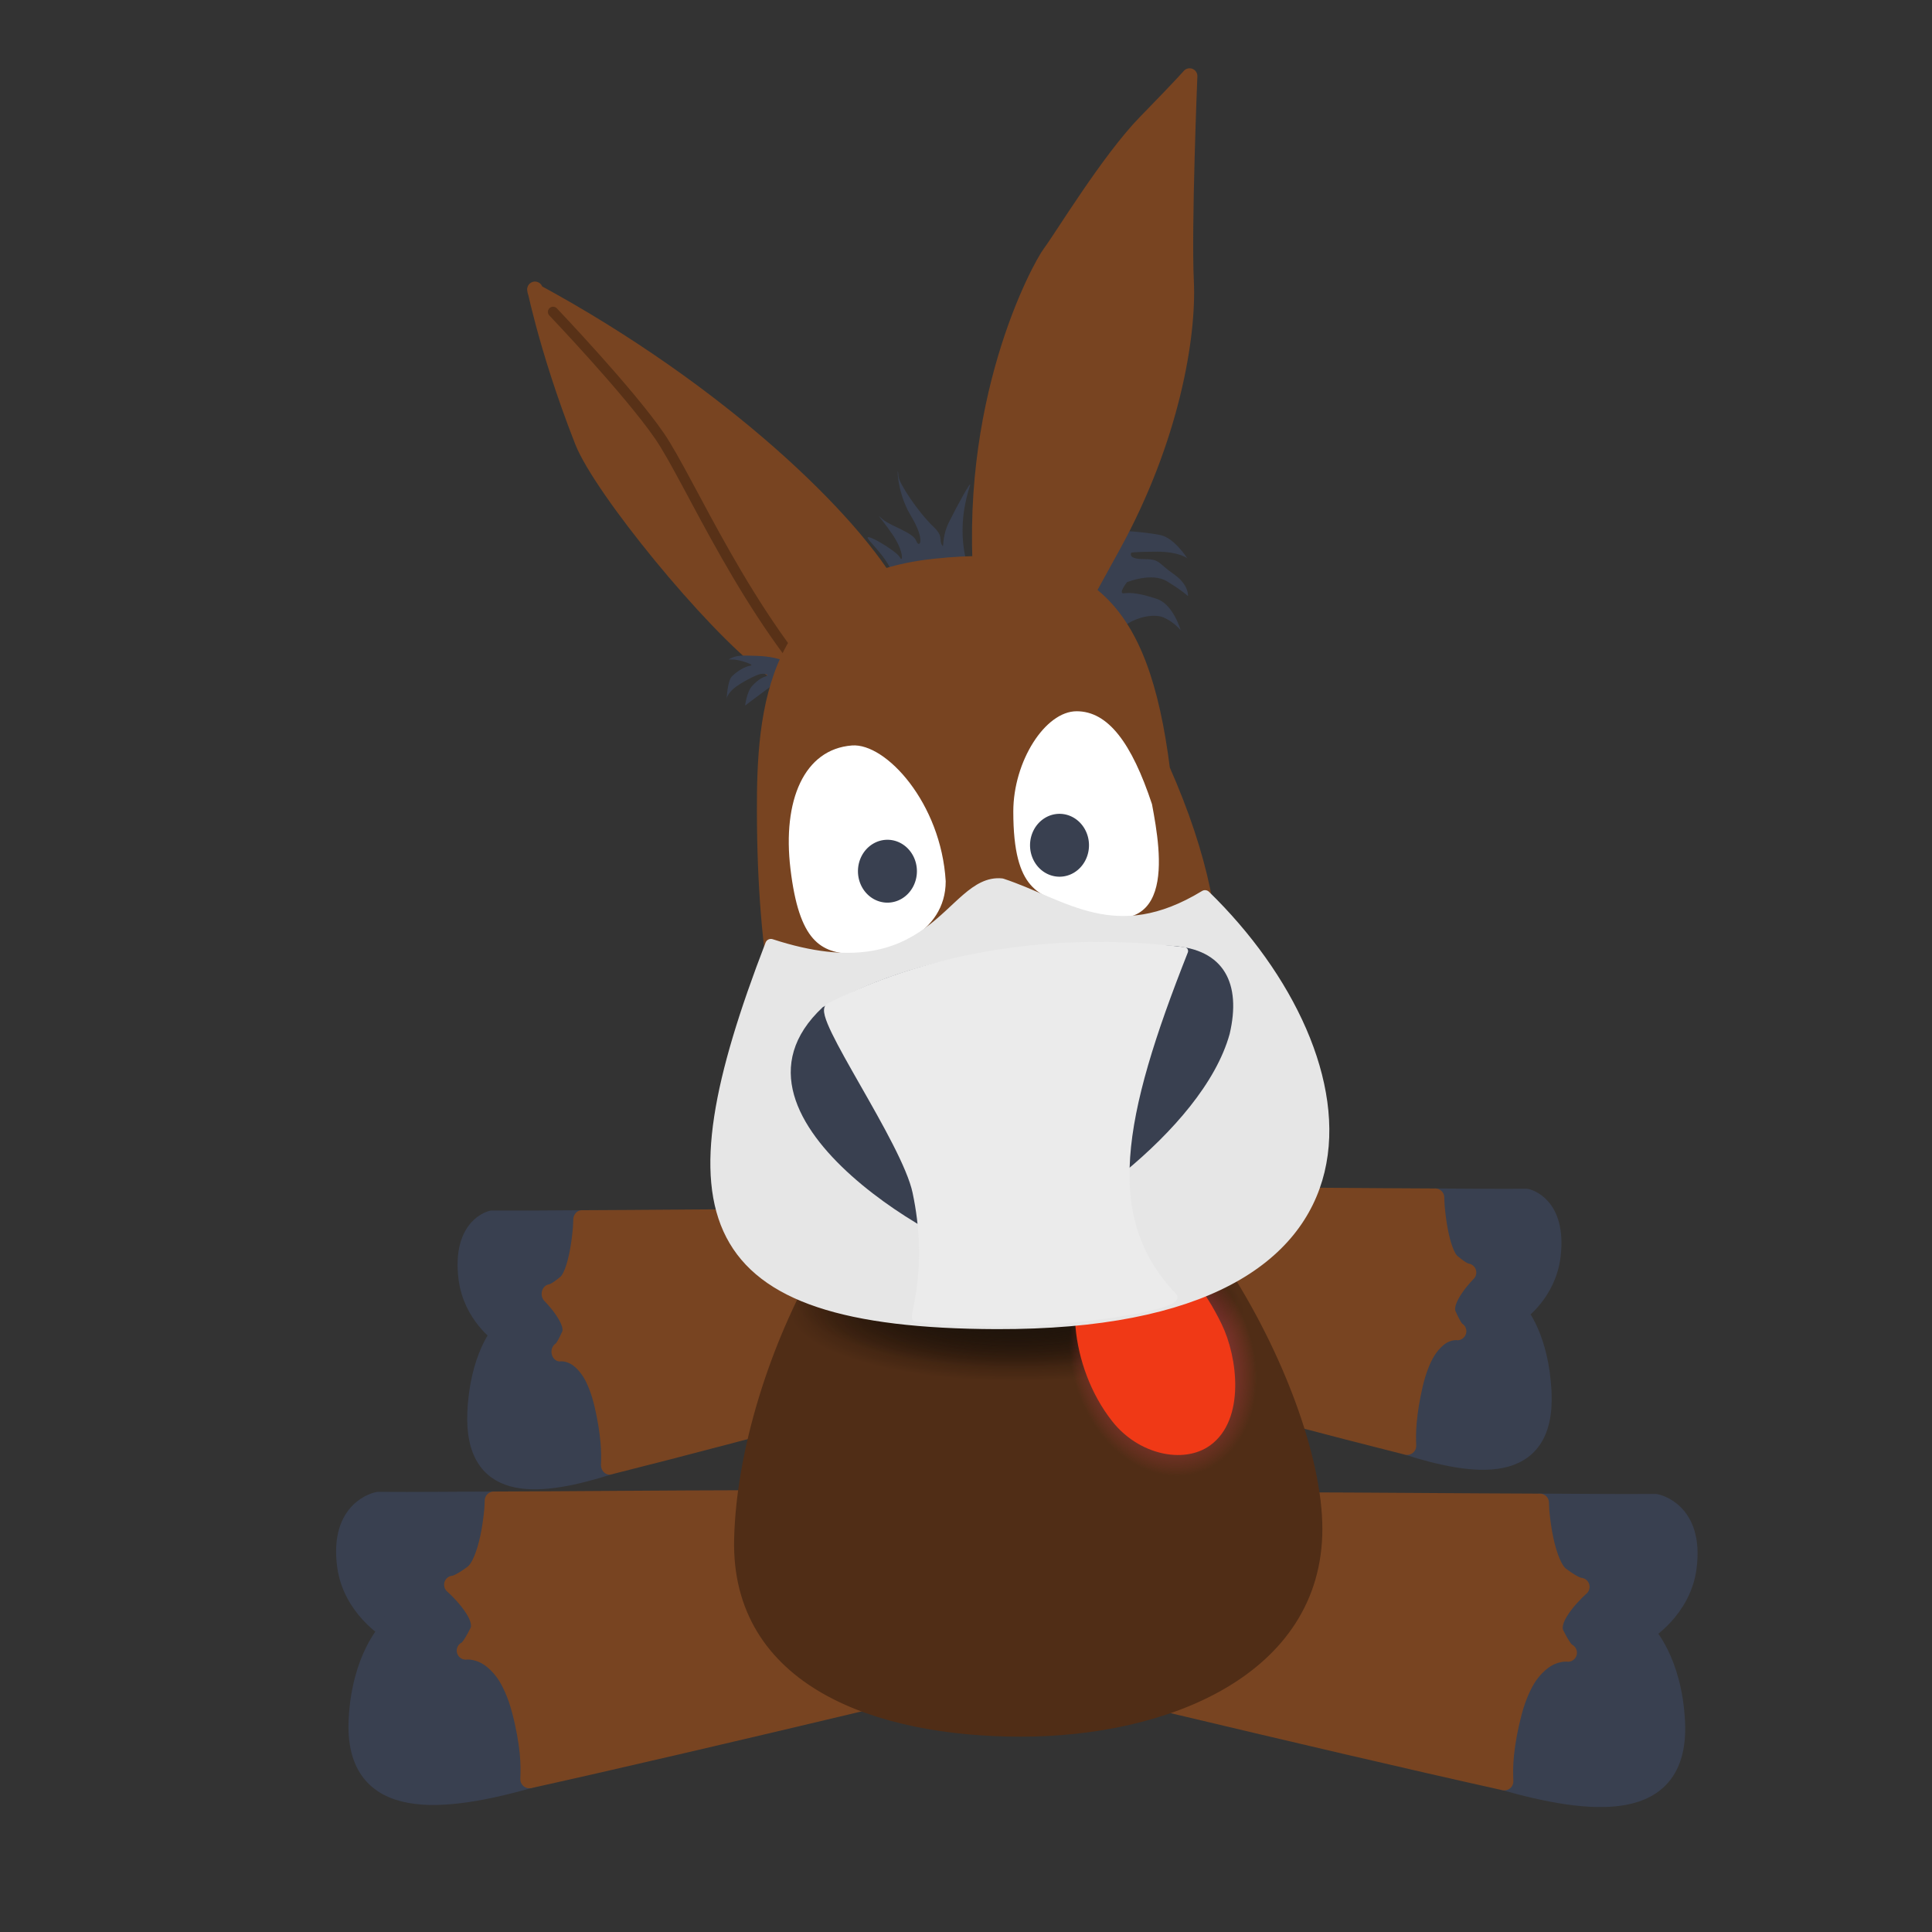 <?xml version="1.0" encoding="UTF-8" standalone="no"?>
<!-- Created with Inkscape (http://www.inkscape.org/) -->

<svg
   xmlns:dc="http://purl.org/dc/elements/1.1/"
   xmlns:cc="http://creativecommons.org/ns#"
   xmlns:rdf="http://www.w3.org/1999/02/22-rdf-syntax-ns#"
   xmlns:svg="http://www.w3.org/2000/svg"
   xmlns="http://www.w3.org/2000/svg"
   xmlns:xlink="http://www.w3.org/1999/xlink"
   xmlns:sodipodi="http://sodipodi.sourceforge.net/DTD/sodipodi-0.dtd"
   xmlns:inkscape="http://www.inkscape.org/namespaces/inkscape"
   id="svg2"
   version="1.1"
   inkscape:version="0.48.5 r10040"
   width="500"
   height="500"
   viewBox="0 0 500 500"
   sodipodi:docname="amsn.svg">
  <rect x="0" y="0" width="500" height="500" fill="#333333" stroke="none"/>
  <defs
     id="defs6">
    <linearGradient
       x1="112.627"
       y1="389.682"
       x2="110.013"
       y2="376.87"
       id="linearGradient46280"
       xlink:href="#linearGradient44227"
       gradientUnits="userSpaceOnUse" />
    <linearGradient
       id="linearGradient44227">
      <stop
         id="stop44229"
         style="stop-color:#686868;stop-opacity:1"
         offset="0" />
      <stop
         id="stop44231"
         style="stop-color:#bfbfbf;stop-opacity:1"
         offset="1" />
    </linearGradient>
    <radialGradient
       cx="98.262"
       cy="399.934"
       r="19.562"
       fx="98.262"
       fy="399.934"
       id="radialGradient46282"
       xlink:href="#linearGradient45121"
       gradientUnits="userSpaceOnUse"
       gradientTransform="matrix(0.734,-0.976,1.237,0.93,-468.465,132.748)" />
    <linearGradient
       id="linearGradient45121">
      <stop
         id="stop45123"
         style="stop-color:#6c6c6c;stop-opacity:1"
         offset="0" />
      <stop
         id="stop45125"
         style="stop-color:#323232;stop-opacity:1"
         offset="1" />
    </linearGradient>
    <linearGradient
       x1="91.103"
       y1="382.026"
       x2="194.434"
       y2="375.754"
       id="linearGradient46284"
       xlink:href="#linearGradient44192"
       gradientUnits="userSpaceOnUse" />
    <linearGradient
       id="linearGradient44192">
      <stop
         id="stop44194"
         style="stop-color:#fcc985;stop-opacity:1"
         offset="0" />
      <stop
         id="stop44198"
         style="stop-color:#83511c;stop-opacity:1"
         offset="1" />
    </linearGradient>
    <linearGradient
       x1="111.312"
       y1="382.026"
       x2="227.188"
       y2="382.026"
       id="linearGradient46286"
       xlink:href="#linearGradient45167"
       gradientUnits="userSpaceOnUse" />
    <linearGradient
       id="linearGradient45167">
      <stop
         id="stop45169"
         style="stop-color:#3f3f3f;stop-opacity:1"
         offset="0" />
      <stop
         id="stop45171"
         style="stop-color:#6b4014;stop-opacity:1"
         offset="1" />
    </linearGradient>
    <linearGradient
       x1="165.48"
       y1="359.513"
       x2="165.829"
       y2="385.02"
       id="linearGradient46288"
       xlink:href="#linearGradient44217"
       gradientUnits="userSpaceOnUse" />
    <linearGradient
       id="linearGradient44217">
      <stop
         id="stop44219"
         style="stop-color:#ffffff;stop-opacity:1"
         offset="0" />
      <stop
         id="stop44225"
         style="stop-color:#ffffff;stop-opacity:0.778"
         offset="0.114" />
      <stop
         id="stop44221"
         style="stop-color:#ffffff;stop-opacity:0"
         offset="1" />
    </linearGradient>
    <linearGradient
       x1="112.627"
       y1="389.682"
       x2="110.013"
       y2="376.87"
       id="linearGradient46290"
       xlink:href="#linearGradient44227"
       gradientUnits="userSpaceOnUse" />
    <linearGradient
       id="linearGradient3197">
      <stop
         id="stop3199"
         style="stop-color:#686868;stop-opacity:1"
         offset="0" />
      <stop
         id="stop3201"
         style="stop-color:#bfbfbf;stop-opacity:1"
         offset="1" />
    </linearGradient>
    <radialGradient
       cx="98.262"
       cy="399.934"
       r="19.562"
       fx="98.262"
       fy="399.934"
       id="radialGradient46292"
       xlink:href="#linearGradient45121"
       gradientUnits="userSpaceOnUse"
       gradientTransform="matrix(0.734,-0.976,1.237,0.93,-468.465,132.748)" />
    <linearGradient
       id="linearGradient3204">
      <stop
         id="stop3206"
         style="stop-color:#6c6c6c;stop-opacity:1"
         offset="0" />
      <stop
         id="stop3208"
         style="stop-color:#323232;stop-opacity:1"
         offset="1" />
    </linearGradient>
    <linearGradient
       x1="91.103"
       y1="382.026"
       x2="194.434"
       y2="375.754"
       id="linearGradient46294"
       xlink:href="#linearGradient44192"
       gradientUnits="userSpaceOnUse" />
    <linearGradient
       id="linearGradient3211">
      <stop
         id="stop3213"
         style="stop-color:#fcc985;stop-opacity:1"
         offset="0" />
      <stop
         id="stop3215"
         style="stop-color:#83511c;stop-opacity:1"
         offset="1" />
    </linearGradient>
    <linearGradient
       x1="111.312"
       y1="382.026"
       x2="227.188"
       y2="382.026"
       id="linearGradient46296"
       xlink:href="#linearGradient45167"
       gradientUnits="userSpaceOnUse" />
    <linearGradient
       id="linearGradient3218">
      <stop
         id="stop3220"
         style="stop-color:#3f3f3f;stop-opacity:1"
         offset="0" />
      <stop
         id="stop3222"
         style="stop-color:#6b4014;stop-opacity:1"
         offset="1" />
    </linearGradient>
    <linearGradient
       x1="165.48"
       y1="359.513"
       x2="165.829"
       y2="385.02"
       id="linearGradient46298"
       xlink:href="#linearGradient44217"
       gradientUnits="userSpaceOnUse" />
    <linearGradient
       id="linearGradient3225">
      <stop
         id="stop3227"
         style="stop-color:#ffffff;stop-opacity:1"
         offset="0" />
      <stop
         id="stop3229"
         style="stop-color:#ffffff;stop-opacity:0.778"
         offset="0.114" />
      <stop
         id="stop3231"
         style="stop-color:#ffffff;stop-opacity:0"
         offset="1" />
    </linearGradient>
    <linearGradient
       x1="112.627"
       y1="389.682"
       x2="110.013"
       y2="376.87"
       id="linearGradient46300"
       xlink:href="#linearGradient44227"
       gradientUnits="userSpaceOnUse" />
    <linearGradient
       id="linearGradient3234">
      <stop
         id="stop3236"
         style="stop-color:#686868;stop-opacity:1"
         offset="0" />
      <stop
         id="stop3238"
         style="stop-color:#bfbfbf;stop-opacity:1"
         offset="1" />
    </linearGradient>
    <radialGradient
       cx="98.262"
       cy="399.934"
       r="19.562"
       fx="98.262"
       fy="399.934"
       id="radialGradient46302"
       xlink:href="#linearGradient45121"
       gradientUnits="userSpaceOnUse"
       gradientTransform="matrix(0.734,-0.976,1.237,0.93,-468.465,132.748)" />
    <linearGradient
       id="linearGradient3241">
      <stop
         id="stop3243"
         style="stop-color:#6c6c6c;stop-opacity:1"
         offset="0" />
      <stop
         id="stop3245"
         style="stop-color:#323232;stop-opacity:1"
         offset="1" />
    </linearGradient>
    <linearGradient
       x1="91.103"
       y1="382.026"
       x2="194.434"
       y2="375.754"
       id="linearGradient46304"
       xlink:href="#linearGradient44192"
       gradientUnits="userSpaceOnUse" />
    <linearGradient
       id="linearGradient3248">
      <stop
         id="stop3250"
         style="stop-color:#fcc985;stop-opacity:1"
         offset="0" />
      <stop
         id="stop3252"
         style="stop-color:#83511c;stop-opacity:1"
         offset="1" />
    </linearGradient>
    <linearGradient
       x1="111.312"
       y1="382.026"
       x2="227.188"
       y2="382.026"
       id="linearGradient46306"
       xlink:href="#linearGradient45167"
       gradientUnits="userSpaceOnUse" />
    <linearGradient
       id="linearGradient3255">
      <stop
         id="stop3257"
         style="stop-color:#3f3f3f;stop-opacity:1"
         offset="0" />
      <stop
         id="stop3259"
         style="stop-color:#6b4014;stop-opacity:1"
         offset="1" />
    </linearGradient>
    <linearGradient
       x1="165.48"
       y1="359.513"
       x2="165.829"
       y2="385.02"
       id="linearGradient46308"
       xlink:href="#linearGradient44217"
       gradientUnits="userSpaceOnUse" />
    <linearGradient
       id="linearGradient3262">
      <stop
         id="stop3264"
         style="stop-color:#ffffff;stop-opacity:1"
         offset="0" />
      <stop
         id="stop3266"
         style="stop-color:#ffffff;stop-opacity:0.778"
         offset="0.114" />
      <stop
         id="stop3268"
         style="stop-color:#ffffff;stop-opacity:0"
         offset="1" />
    </linearGradient>
    <linearGradient
       x1="112.627"
       y1="389.682"
       x2="110.013"
       y2="376.87"
       id="linearGradient46310"
       xlink:href="#linearGradient44227"
       gradientUnits="userSpaceOnUse" />
    <linearGradient
       id="linearGradient3271">
      <stop
         id="stop3273"
         style="stop-color:#686868;stop-opacity:1"
         offset="0" />
      <stop
         id="stop3275"
         style="stop-color:#bfbfbf;stop-opacity:1"
         offset="1" />
    </linearGradient>
    <radialGradient
       cx="98.262"
       cy="399.934"
       r="19.562"
       fx="98.262"
       fy="399.934"
       id="radialGradient46312"
       xlink:href="#linearGradient45121"
       gradientUnits="userSpaceOnUse"
       gradientTransform="matrix(0.734,-0.976,1.237,0.93,-468.465,132.748)" />
    <linearGradient
       id="linearGradient3278">
      <stop
         id="stop3280"
         style="stop-color:#6c6c6c;stop-opacity:1"
         offset="0" />
      <stop
         id="stop3282"
         style="stop-color:#323232;stop-opacity:1"
         offset="1" />
    </linearGradient>
    <linearGradient
       x1="91.103"
       y1="382.026"
       x2="194.434"
       y2="375.754"
       id="linearGradient46314"
       xlink:href="#linearGradient44192"
       gradientUnits="userSpaceOnUse" />
    <linearGradient
       id="linearGradient3285">
      <stop
         id="stop3287"
         style="stop-color:#fcc985;stop-opacity:1"
         offset="0" />
      <stop
         id="stop3289"
         style="stop-color:#83511c;stop-opacity:1"
         offset="1" />
    </linearGradient>
    <linearGradient
       x1="111.312"
       y1="382.026"
       x2="227.188"
       y2="382.026"
       id="linearGradient46316"
       xlink:href="#linearGradient45167"
       gradientUnits="userSpaceOnUse" />
    <linearGradient
       id="linearGradient3292">
      <stop
         id="stop3294"
         style="stop-color:#3f3f3f;stop-opacity:1"
         offset="0" />
      <stop
         id="stop3296"
         style="stop-color:#6b4014;stop-opacity:1"
         offset="1" />
    </linearGradient>
    <linearGradient
       x1="165.48"
       y1="359.513"
       x2="165.829"
       y2="385.02"
       id="linearGradient46318"
       xlink:href="#linearGradient44217"
       gradientUnits="userSpaceOnUse" />
    <linearGradient
       id="linearGradient3299">
      <stop
         id="stop3301"
         style="stop-color:#ffffff;stop-opacity:1"
         offset="0" />
      <stop
         id="stop3303"
         style="stop-color:#ffffff;stop-opacity:0.778"
         offset="0.114" />
      <stop
         id="stop3305"
         style="stop-color:#ffffff;stop-opacity:0"
         offset="1" />
    </linearGradient>
    <radialGradient
       cx="725.798"
       cy="379.202"
       r="56.809"
       fx="725.798"
       fy="379.202"
       id="radialGradient46320"
       xlink:href="#linearGradient32455"
       gradientUnits="userSpaceOnUse"
       gradientTransform="matrix(1.169,-9.92584e-7,1.34929e-6,1.586,-672.669,-384.828)" />
    <linearGradient
       id="linearGradient32455">
      <stop
         id="stop32457"
         style="stop-color:#eed3af;stop-opacity:1"
         offset="0" />
      <stop
         id="stop32463"
         style="stop-color:#d2ad7b;stop-opacity:1"
         offset="0.5" />
      <stop
         id="stop32459"
         style="stop-color:#83511c;stop-opacity:1"
         offset="1" />
    </linearGradient>
    <linearGradient
       x1="780.5"
       y1="354.136"
       x2="777.243"
       y2="408.536"
       id="linearGradient46322"
       xlink:href="#linearGradient35148"
       gradientUnits="userSpaceOnUse"
       gradientTransform="matrix(1.025,0,0,0.793,-653.949,-73.123)" />
    <linearGradient
       id="linearGradient35148">
      <stop
         id="stop35150"
         style="stop-color:#ffffff;stop-opacity:0.76"
         offset="0" />
      <stop
         id="stop36938"
         style="stop-color:#ffffff;stop-opacity:0.453"
         offset="0.5" />
      <stop
         id="stop35152"
         style="stop-color:#ffffff;stop-opacity:0"
         offset="1" />
    </linearGradient>
    <radialGradient
       cx="316.856"
       cy="129.882"
       r="39.915"
       fx="316.856"
       fy="129.882"
       id="radialGradient46324"
       xlink:href="#linearGradient38783"
       gradientUnits="userSpaceOnUse"
       gradientTransform="matrix(1,0,0,0.333,0,86.588)" />
    <linearGradient
       id="linearGradient38783">
      <stop
         id="stop38785"
         style="stop-color:#25190e;stop-opacity:1"
         offset="0" />
      <stop
         id="stop38787"
         style="stop-color:#000000;stop-opacity:0"
         offset="1" />
    </linearGradient>
    <radialGradient
       cx="316.856"
       cy="129.882"
       r="39.915"
       fx="316.856"
       fy="129.882"
       id="radialGradient46326"
       xlink:href="#linearGradient38783"
       gradientUnits="userSpaceOnUse"
       gradientTransform="matrix(1,0,0,0.333,0,86.588)" />
    <linearGradient
       id="linearGradient3322">
      <stop
         id="stop3324"
         style="stop-color:#25190e;stop-opacity:1"
         offset="0" />
      <stop
         id="stop3326"
         style="stop-color:#000000;stop-opacity:0"
         offset="1" />
    </linearGradient>
    <radialGradient
       cx="316.856"
       cy="129.882"
       r="39.915"
       fx="316.856"
       fy="129.882"
       id="radialGradient46328"
       xlink:href="#linearGradient41515"
       gradientUnits="userSpaceOnUse"
       gradientTransform="matrix(1,0,0,0.333,0,86.588)" />
    <linearGradient
       id="linearGradient41515">
      <stop
         id="stop41517"
         style="stop-color:#a03c84;stop-opacity:1"
         offset="0" />
      <stop
         id="stop41521"
         style="stop-color:#893545;stop-opacity:1"
         offset="0.5" />
      <stop
         id="stop41519"
         style="stop-color:#af3838;stop-opacity:0"
         offset="1" />
    </linearGradient>
    <linearGradient
       x1="354.43"
       y1="18.625"
       x2="332.185"
       y2="-20.661"
       id="linearGradient46330"
       xlink:href="#linearGradient27894"
       gradientUnits="userSpaceOnUse"
       gradientTransform="matrix(0.953,0,0,1,-217.015,35.278)" />
    <linearGradient
       id="linearGradient27894">
      <stop
         id="stop27896"
         style="stop-color:#814d1a;stop-opacity:1"
         offset="0" />
      <stop
         id="stop27898"
         style="stop-color:#f0d2b4;stop-opacity:1"
         offset="1" />
    </linearGradient>
    <linearGradient
       x1="436.856"
       y1="-95.225"
       x2="386.47"
       y2="0.411"
       id="linearGradient46332"
       xlink:href="#linearGradient27917"
       gradientUnits="userSpaceOnUse"
       gradientTransform="matrix(0.953,0,0,1,-217.015,35.278)" />
    <linearGradient
       id="linearGradient27917">
      <stop
         id="stop27919"
         style="stop-color:#c19f73;stop-opacity:1"
         offset="0" />
      <stop
         id="stop27921"
         style="stop-color:#523e24;stop-opacity:1"
         offset="1" />
    </linearGradient>
    <linearGradient
       x1="354.43"
       y1="18.625"
       x2="332.185"
       y2="-20.661"
       id="linearGradient46334"
       xlink:href="#linearGradient27894"
       gradientUnits="userSpaceOnUse"
       gradientTransform="translate(-235.828,35.278)" />
    <linearGradient
       id="linearGradient3342">
      <stop
         id="stop3344"
         style="stop-color:#814d1a;stop-opacity:1"
         offset="0" />
      <stop
         id="stop3346"
         style="stop-color:#f0d2b4;stop-opacity:1"
         offset="1" />
    </linearGradient>
    <linearGradient
       x1="308.819"
       y1="0.411"
       x2="386.47"
       y2="0.411"
       id="linearGradient46336"
       xlink:href="#linearGradient27917"
       gradientUnits="userSpaceOnUse"
       gradientTransform="translate(-235.828,35.278)" />
    <linearGradient
       id="linearGradient3349">
      <stop
         id="stop3351"
         style="stop-color:#c19f73;stop-opacity:1"
         offset="0" />
      <stop
         id="stop3353"
         style="stop-color:#523e24;stop-opacity:1"
         offset="1" />
    </linearGradient>
    <radialGradient
       cx="393.536"
       cy="69.782"
       r="46.283"
       fx="393.536"
       fy="69.782"
       id="radialGradient46338"
       xlink:href="#linearGradient11790"
       gradientUnits="userSpaceOnUse"
       gradientTransform="matrix(2.149,-0.105,0.061,1.246,-691.862,59.453)" />
    <linearGradient
       id="linearGradient11790">
      <stop
         id="stop11792"
         style="stop-color:#e5b068;stop-opacity:1"
         offset="0" />
      <stop
         id="stop11798"
         style="stop-color:#c2a486;stop-opacity:1"
         offset="0.4" />
      <stop
         id="stop11800"
         style="stop-color:#dbcdbe;stop-opacity:1"
         offset="0.875" />
      <stop
         id="stop11794"
         style="stop-color:#fdfcfb;stop-opacity:1"
         offset="1" />
    </linearGradient>
    <linearGradient
       x1="394.342"
       y1="83.043"
       x2="389.409"
       y2="27.329"
       id="linearGradient46340"
       xlink:href="#linearGradient13608"
       gradientUnits="userSpaceOnUse"
       gradientTransform="translate(-235.828,35.278)" />
    <linearGradient
       id="linearGradient13608">
      <stop
         id="stop13610"
         style="stop-color:#80807f;stop-opacity:1"
         offset="0" />
      <stop
         id="stop13612"
         style="stop-color:#6d3f11;stop-opacity:1"
         offset="1" />
    </linearGradient>
    <radialGradient
       cx="375.124"
       cy="69.022"
       r="15.607"
       fx="375.124"
       fy="69.022"
       id="radialGradient46342"
       xlink:href="#linearGradient11810"
       gradientUnits="userSpaceOnUse"
       gradientTransform="matrix(1.035,-0.2,0.322,1.664,-271.156,65.398)" />
    <linearGradient
       id="linearGradient11810">
      <stop
         id="stop11812"
         style="stop-color:#ffffff;stop-opacity:1"
         offset="0" />
      <stop
         id="stop11818"
         style="stop-color:#ffffff;stop-opacity:1"
         offset="0.643" />
      <stop
         id="stop11814"
         style="stop-color:#505050;stop-opacity:1"
         offset="1" />
    </linearGradient>
    <radialGradient
       cx="193.515"
       cy="234.04"
       r="5.536"
       fx="193.515"
       fy="234.04"
       id="radialGradient46344"
       xlink:href="#linearGradient11820"
       gradientUnits="userSpaceOnUse" />
    <linearGradient
       id="linearGradient11820">
      <stop
         id="stop11822"
         style="stop-color:#999999;stop-opacity:1"
         offset="0" />
      <stop
         id="stop11828"
         style="stop-color:#3d3d3d;stop-opacity:1"
         offset="0.6" />
      <stop
         id="stop11824"
         style="stop-color:#000000;stop-opacity:1"
         offset="1" />
    </linearGradient>
    <radialGradient
       cx="415.984"
       cy="68.339"
       r="15.607"
       fx="415.984"
       fy="68.339"
       id="radialGradient46346"
       xlink:href="#linearGradient11810"
       gradientUnits="userSpaceOnUse"
       gradientTransform="matrix(0.988,-0.214,0.341,1.577,-254.946,80.635)" />
    <linearGradient
       id="linearGradient3376">
      <stop
         id="stop3378"
         style="stop-color:#ffffff;stop-opacity:1"
         offset="0" />
      <stop
         id="stop3380"
         style="stop-color:#ffffff;stop-opacity:1"
         offset="0.643" />
      <stop
         id="stop3382"
         style="stop-color:#505050;stop-opacity:1"
         offset="1" />
    </linearGradient>
    <radialGradient
       cx="193.515"
       cy="234.04"
       r="5.536"
       fx="193.515"
       fy="234.04"
       id="radialGradient46348"
       xlink:href="#linearGradient11820"
       gradientUnits="userSpaceOnUse" />
    <linearGradient
       id="linearGradient3385">
      <stop
         id="stop3387"
         style="stop-color:#999999;stop-opacity:1"
         offset="0" />
      <stop
         id="stop3389"
         style="stop-color:#3d3d3d;stop-opacity:1"
         offset="0.6" />
      <stop
         id="stop3391"
         style="stop-color:#000000;stop-opacity:1"
         offset="1" />
    </linearGradient>
    <linearGradient
       x1="409.561"
       y1="145.017"
       x2="399.819"
       y2="80.374"
       id="linearGradient46350"
       xlink:href="#linearGradient14503"
       gradientUnits="userSpaceOnUse"
       gradientTransform="translate(-235.828,35.278)" />
    <linearGradient
       id="linearGradient14503">
      <stop
         id="stop14505"
         style="stop-color:#dedede;stop-opacity:1"
         offset="0" />
      <stop
         id="stop14507"
         style="stop-color:#f5f5f5;stop-opacity:1"
         offset="1" />
    </linearGradient>
    <linearGradient
       x1="396.731"
       y1="81.509"
       x2="403.975"
       y2="140.962"
       id="linearGradient46352"
       xlink:href="#linearGradient16314"
       gradientUnits="userSpaceOnUse"
       gradientTransform="translate(-235.828,35.278)" />
    <linearGradient
       id="linearGradient16314">
      <stop
         id="stop16316"
         style="stop-color:#d1d1d1;stop-opacity:1"
         offset="0" />
      <stop
         id="stop16322"
         style="stop-color:#80807f;stop-opacity:1"
         offset="0.193" />
      <stop
         id="stop16318"
         style="stop-color:#704325;stop-opacity:1"
         offset="1" />
    </linearGradient>
    <linearGradient
       x1="392.074"
       y1="290.22"
       x2="385.899"
       y2="259.81"
       id="linearGradient46354"
       xlink:href="#linearGradient28867"
       gradientUnits="userSpaceOnUse"
       gradientTransform="translate(-218.15,-93.516)" />
    <linearGradient
       id="linearGradient28867">
      <stop
         id="stop28869"
         style="stop-color:#000000;stop-opacity:1"
         offset="0" />
      <stop
         id="stop28871"
         style="stop-color:#575757;stop-opacity:0.324"
         offset="1" />
    </linearGradient>
    <linearGradient
       x1="461.515"
       y1="273.787"
       x2="456.084"
       y2="242.977"
       id="linearGradient46356"
       xlink:href="#linearGradient16306"
       gradientUnits="userSpaceOnUse"
       gradientTransform="translate(-291.639,-105.638)" />
    <linearGradient
       id="linearGradient16306">
      <stop
         id="stop16308"
         style="stop-color:#bababa;stop-opacity:1"
         offset="0" />
      <stop
         id="stop16310"
         style="stop-color:#e8e8e8;stop-opacity:1"
         offset="1" />
    </linearGradient>
    <linearGradient
       x1="406.149"
       y1="152.384"
       x2="407.005"
       y2="161.348"
       id="linearGradient46358"
       xlink:href="#linearGradient29758"
       gradientUnits="userSpaceOnUse"
       gradientTransform="translate(-235.828,35.278)" />
    <linearGradient
       id="linearGradient29758">
      <stop
         id="stop29760"
         style="stop-color:#8c8c8c;stop-opacity:1"
         offset="0" />
      <stop
         id="stop29766"
         style="stop-color:#8c8c8c;stop-opacity:1"
         offset="0.321" />
      <stop
         id="stop29762"
         style="stop-color:#000000;stop-opacity:0"
         offset="1" />
    </linearGradient>
    <linearGradient
       x1="409.246"
       y1="160.719"
       x2="409.246"
       y2="139.097"
       id="linearGradient46360"
       xlink:href="#linearGradient18101"
       gradientUnits="userSpaceOnUse"
       gradientTransform="matrix(0.954,0,0,0.954,-217.408,41.215)" />
    <linearGradient
       id="linearGradient18101">
      <stop
         id="stop18103"
         style="stop-color:#000000;stop-opacity:1"
         offset="0" />
      <stop
         id="stop18105"
         style="stop-color:#575757;stop-opacity:0.324"
         offset="1" />
    </linearGradient>
    <linearGradient
       x1="424.9"
       y1="-28.42"
       x2="411.921"
       y2="13.379"
       id="linearGradient46362"
       xlink:href="#linearGradient27949"
       gradientUnits="userSpaceOnUse"
       gradientTransform="matrix(0.903,0,0,1,-191.126,8.314)" />
    <linearGradient
       id="linearGradient27949">
      <stop
         id="stop27951"
         style="stop-color:#ffffff;stop-opacity:1"
         offset="0" />
      <stop
         id="stop27953"
         style="stop-color:#ffffff;stop-opacity:0.147"
         offset="1" />
    </linearGradient>
    <linearGradient
       x1="377.103"
       y1="67.875"
       x2="377.4"
       y2="71.663"
       id="linearGradient46364"
       xlink:href="#linearGradient27970"
       gradientUnits="userSpaceOnUse"
       gradientTransform="matrix(0.944,-0.438,0.438,0.944,-245.971,204.935)" />
    <linearGradient
       id="linearGradient27970">
      <stop
         id="stop27972"
         style="stop-color:#ffffff;stop-opacity:1"
         offset="0" />
      <stop
         id="stop27974"
         style="stop-color:#ffffff;stop-opacity:0"
         offset="1" />
    </linearGradient>
    <linearGradient
       x1="377.103"
       y1="67.875"
       x2="377.4"
       y2="71.663"
       id="linearGradient46366"
       xlink:href="#linearGradient27970"
       gradientUnits="userSpaceOnUse"
       gradientTransform="matrix(0.944,-0.438,0.438,0.944,-212.807,199.901)" />
    <linearGradient
       id="linearGradient3428">
      <stop
         id="stop3430"
         style="stop-color:#ffffff;stop-opacity:1"
         offset="0" />
      <stop
         id="stop3432"
         style="stop-color:#ffffff;stop-opacity:0"
         offset="1" />
    </linearGradient>
    <linearGradient
       x1="444.17"
       y1="174.472"
       x2="409.199"
       y2="174.472"
       id="linearGradient46368"
       xlink:href="#linearGradient31558"
       gradientUnits="userSpaceOnUse"
       gradientTransform="matrix(0.845,0,0,1,-169.688,34.061)" />
    <linearGradient
       id="linearGradient31558">
      <stop
         id="stop31560"
         style="stop-color:#ffffff;stop-opacity:1"
         offset="0" />
      <stop
         id="stop31562"
         style="stop-color:#ffffff;stop-opacity:0"
         offset="1" />
    </linearGradient>
    <linearGradient
       inkscape:collect="always"
       xlink:href="#linearGradient44227"
       id="linearGradient3522"
       gradientUnits="userSpaceOnUse"
       x1="112.627"
       y1="389.682"
       x2="110.013"
       y2="376.87" />
    <radialGradient
       inkscape:collect="always"
       xlink:href="#linearGradient45121"
       id="radialGradient3524"
       gradientUnits="userSpaceOnUse"
       gradientTransform="matrix(0.734,-0.976,1.237,0.93,-468.465,132.748)"
       cx="98.262"
       cy="399.934"
       fx="98.262"
       fy="399.934"
       r="19.562" />
    <linearGradient
       inkscape:collect="always"
       xlink:href="#linearGradient44192"
       id="linearGradient3526"
       gradientUnits="userSpaceOnUse"
       x1="91.103"
       y1="382.026"
       x2="194.434"
       y2="375.754" />
    <linearGradient
       inkscape:collect="always"
       xlink:href="#linearGradient45167"
       id="linearGradient3528"
       gradientUnits="userSpaceOnUse"
       x1="111.312"
       y1="382.026"
       x2="227.188"
       y2="382.026" />
    <linearGradient
       inkscape:collect="always"
       xlink:href="#linearGradient44217"
       id="linearGradient3530"
       gradientUnits="userSpaceOnUse"
       x1="165.48"
       y1="359.513"
       x2="165.829"
       y2="385.02" />
    <linearGradient
       inkscape:collect="always"
       xlink:href="#linearGradient44227"
       id="linearGradient3532"
       gradientUnits="userSpaceOnUse"
       x1="112.627"
       y1="389.682"
       x2="110.013"
       y2="376.87" />
    <radialGradient
       inkscape:collect="always"
       xlink:href="#linearGradient45121"
       id="radialGradient3534"
       gradientUnits="userSpaceOnUse"
       gradientTransform="matrix(0.734,-0.976,1.237,0.93,-468.465,132.748)"
       cx="98.262"
       cy="399.934"
       fx="98.262"
       fy="399.934"
       r="19.562" />
    <linearGradient
       inkscape:collect="always"
       xlink:href="#linearGradient44192"
       id="linearGradient3536"
       gradientUnits="userSpaceOnUse"
       x1="91.103"
       y1="382.026"
       x2="194.434"
       y2="375.754" />
    <linearGradient
       inkscape:collect="always"
       xlink:href="#linearGradient45167"
       id="linearGradient3538"
       gradientUnits="userSpaceOnUse"
       x1="111.312"
       y1="382.026"
       x2="227.188"
       y2="382.026" />
    <linearGradient
       inkscape:collect="always"
       xlink:href="#linearGradient44217"
       id="linearGradient3540"
       gradientUnits="userSpaceOnUse"
       x1="165.48"
       y1="359.513"
       x2="165.829"
       y2="385.02" />
    <linearGradient
       inkscape:collect="always"
       xlink:href="#linearGradient44227"
       id="linearGradient3542"
       gradientUnits="userSpaceOnUse"
       x1="112.627"
       y1="389.682"
       x2="110.013"
       y2="376.87" />
    <radialGradient
       inkscape:collect="always"
       xlink:href="#linearGradient45121"
       id="radialGradient3544"
       gradientUnits="userSpaceOnUse"
       gradientTransform="matrix(0.734,-0.976,1.237,0.93,-468.465,132.748)"
       cx="98.262"
       cy="399.934"
       fx="98.262"
       fy="399.934"
       r="19.562" />
    <linearGradient
       inkscape:collect="always"
       xlink:href="#linearGradient44192"
       id="linearGradient3546"
       gradientUnits="userSpaceOnUse"
       x1="91.103"
       y1="382.026"
       x2="194.434"
       y2="375.754" />
    <linearGradient
       inkscape:collect="always"
       xlink:href="#linearGradient45167"
       id="linearGradient3548"
       gradientUnits="userSpaceOnUse"
       x1="111.312"
       y1="382.026"
       x2="227.188"
       y2="382.026" />
    <linearGradient
       inkscape:collect="always"
       xlink:href="#linearGradient44217"
       id="linearGradient3550"
       gradientUnits="userSpaceOnUse"
       x1="165.48"
       y1="359.513"
       x2="165.829"
       y2="385.02" />
    <linearGradient
       inkscape:collect="always"
       xlink:href="#linearGradient44227"
       id="linearGradient3552"
       gradientUnits="userSpaceOnUse"
       x1="112.627"
       y1="389.682"
       x2="110.013"
       y2="376.87" />
    <radialGradient
       inkscape:collect="always"
       xlink:href="#linearGradient45121"
       id="radialGradient3554"
       gradientUnits="userSpaceOnUse"
       gradientTransform="matrix(0.734,-0.976,1.237,0.93,-468.465,132.748)"
       cx="98.262"
       cy="399.934"
       fx="98.262"
       fy="399.934"
       r="19.562" />
    <linearGradient
       inkscape:collect="always"
       xlink:href="#linearGradient44192"
       id="linearGradient3556"
       gradientUnits="userSpaceOnUse"
       x1="91.103"
       y1="382.026"
       x2="194.434"
       y2="375.754" />
    <linearGradient
       inkscape:collect="always"
       xlink:href="#linearGradient45167"
       id="linearGradient3558"
       gradientUnits="userSpaceOnUse"
       x1="111.312"
       y1="382.026"
       x2="227.188"
       y2="382.026" />
    <linearGradient
       inkscape:collect="always"
       xlink:href="#linearGradient44217"
       id="linearGradient3560"
       gradientUnits="userSpaceOnUse"
       x1="165.48"
       y1="359.513"
       x2="165.829"
       y2="385.02" />
    <radialGradient
       inkscape:collect="always"
       xlink:href="#linearGradient32455"
       id="radialGradient3562"
       gradientUnits="userSpaceOnUse"
       gradientTransform="matrix(1.169,-9.92584e-7,1.34929e-6,1.586,-672.669,-384.828)"
       cx="725.798"
       cy="379.202"
       fx="725.798"
       fy="379.202"
       r="56.809" />
    <linearGradient
       inkscape:collect="always"
       xlink:href="#linearGradient35148"
       id="linearGradient3564"
       gradientUnits="userSpaceOnUse"
       gradientTransform="matrix(1.025,0,0,0.793,-653.949,-73.123)"
       x1="780.5"
       y1="354.136"
       x2="777.243"
       y2="408.536" />
    <radialGradient
       inkscape:collect="always"
       xlink:href="#linearGradient38783"
       id="radialGradient3566"
       gradientUnits="userSpaceOnUse"
       gradientTransform="matrix(1,0,0,0.333,0,86.588)"
       cx="316.856"
       cy="129.882"
       fx="316.856"
       fy="129.882"
       r="39.915" />
    <radialGradient
       inkscape:collect="always"
       xlink:href="#linearGradient38783"
       id="radialGradient3568"
       gradientUnits="userSpaceOnUse"
       gradientTransform="matrix(1,0,0,0.333,0,86.588)"
       cx="316.856"
       cy="129.882"
       fx="316.856"
       fy="129.882"
       r="39.915" />
    <radialGradient
       inkscape:collect="always"
       xlink:href="#linearGradient41515"
       id="radialGradient3570"
       gradientUnits="userSpaceOnUse"
       gradientTransform="matrix(1,0,0,0.333,0,86.588)"
       cx="316.856"
       cy="129.882"
       fx="316.856"
       fy="129.882"
       r="39.915" />
    <linearGradient
       inkscape:collect="always"
       xlink:href="#linearGradient27894"
       id="linearGradient3572"
       gradientUnits="userSpaceOnUse"
       gradientTransform="matrix(0.953,0,0,1,-217.015,35.278)"
       x1="354.43"
       y1="18.625"
       x2="332.185"
       y2="-20.661" />
    <linearGradient
       inkscape:collect="always"
       xlink:href="#linearGradient27917"
       id="linearGradient3574"
       gradientUnits="userSpaceOnUse"
       gradientTransform="matrix(0.953,0,0,1,-217.015,35.278)"
       x1="436.856"
       y1="-95.225"
       x2="386.47"
       y2="0.411" />
    <linearGradient
       inkscape:collect="always"
       xlink:href="#linearGradient27894"
       id="linearGradient3576"
       gradientUnits="userSpaceOnUse"
       gradientTransform="translate(-235.828,35.278)"
       x1="354.43"
       y1="18.625"
       x2="332.185"
       y2="-20.661" />
    <linearGradient
       inkscape:collect="always"
       xlink:href="#linearGradient27917"
       id="linearGradient3578"
       gradientUnits="userSpaceOnUse"
       gradientTransform="translate(-235.828,35.278)"
       x1="308.819"
       y1="0.411"
       x2="386.47"
       y2="0.411" />
    <radialGradient
       inkscape:collect="always"
       xlink:href="#linearGradient11790"
       id="radialGradient3580"
       gradientUnits="userSpaceOnUse"
       gradientTransform="matrix(2.149,-0.105,0.061,1.246,-691.862,59.453)"
       cx="393.536"
       cy="69.782"
       fx="393.536"
       fy="69.782"
       r="46.283" />
    <linearGradient
       inkscape:collect="always"
       xlink:href="#linearGradient13608"
       id="linearGradient3582"
       gradientUnits="userSpaceOnUse"
       gradientTransform="translate(-235.828,35.278)"
       x1="394.342"
       y1="83.043"
       x2="389.409"
       y2="27.329" />
    <radialGradient
       inkscape:collect="always"
       xlink:href="#linearGradient11810"
       id="radialGradient3584"
       gradientUnits="userSpaceOnUse"
       gradientTransform="matrix(1.035,-0.2,0.322,1.664,-271.156,65.398)"
       cx="375.124"
       cy="69.022"
       fx="375.124"
       fy="69.022"
       r="15.607" />
    <radialGradient
       inkscape:collect="always"
       xlink:href="#linearGradient11820"
       id="radialGradient3586"
       gradientUnits="userSpaceOnUse"
       cx="193.515"
       cy="234.04"
       fx="193.515"
       fy="234.04"
       r="5.536" />
    <radialGradient
       inkscape:collect="always"
       xlink:href="#linearGradient11810"
       id="radialGradient3588"
       gradientUnits="userSpaceOnUse"
       gradientTransform="matrix(0.988,-0.214,0.341,1.577,-254.946,80.635)"
       cx="415.984"
       cy="68.339"
       fx="415.984"
       fy="68.339"
       r="15.607" />
    <radialGradient
       inkscape:collect="always"
       xlink:href="#linearGradient11820"
       id="radialGradient3590"
       gradientUnits="userSpaceOnUse"
       cx="193.515"
       cy="234.04"
       fx="193.515"
       fy="234.04"
       r="5.536" />
    <linearGradient
       inkscape:collect="always"
       xlink:href="#linearGradient14503"
       id="linearGradient3592"
       gradientUnits="userSpaceOnUse"
       gradientTransform="translate(-235.828,35.278)"
       x1="409.561"
       y1="145.017"
       x2="399.819"
       y2="80.374" />
    <linearGradient
       inkscape:collect="always"
       xlink:href="#linearGradient16314"
       id="linearGradient3594"
       gradientUnits="userSpaceOnUse"
       gradientTransform="translate(-235.828,35.278)"
       x1="396.731"
       y1="81.509"
       x2="403.975"
       y2="140.962" />
    <linearGradient
       inkscape:collect="always"
       xlink:href="#linearGradient28867"
       id="linearGradient3596"
       gradientUnits="userSpaceOnUse"
       gradientTransform="translate(-218.15,-93.516)"
       x1="392.074"
       y1="290.22"
       x2="385.899"
       y2="259.81" />
    <linearGradient
       inkscape:collect="always"
       xlink:href="#linearGradient16306"
       id="linearGradient3598"
       gradientUnits="userSpaceOnUse"
       gradientTransform="translate(-291.639,-105.638)"
       x1="461.515"
       y1="273.787"
       x2="456.084"
       y2="242.977" />
    <linearGradient
       inkscape:collect="always"
       xlink:href="#linearGradient29758"
       id="linearGradient3600"
       gradientUnits="userSpaceOnUse"
       gradientTransform="translate(-235.828,35.278)"
       x1="406.149"
       y1="152.384"
       x2="407.005"
       y2="161.348" />
    <linearGradient
       inkscape:collect="always"
       xlink:href="#linearGradient18101"
       id="linearGradient3602"
       gradientUnits="userSpaceOnUse"
       gradientTransform="matrix(0.954,0,0,0.954,-217.408,41.215)"
       x1="409.246"
       y1="160.719"
       x2="409.246"
       y2="139.097" />
    <linearGradient
       inkscape:collect="always"
       xlink:href="#linearGradient27949"
       id="linearGradient3604"
       gradientUnits="userSpaceOnUse"
       gradientTransform="matrix(0.903,0,0,1,-191.126,8.314)"
       x1="424.9"
       y1="-28.42"
       x2="411.921"
       y2="13.379" />
    <linearGradient
       inkscape:collect="always"
       xlink:href="#linearGradient27970"
       id="linearGradient3606"
       gradientUnits="userSpaceOnUse"
       gradientTransform="matrix(0.944,-0.438,0.438,0.944,-245.971,204.935)"
       x1="377.103"
       y1="67.875"
       x2="377.4"
       y2="71.663" />
    <linearGradient
       inkscape:collect="always"
       xlink:href="#linearGradient27970"
       id="linearGradient3608"
       gradientUnits="userSpaceOnUse"
       gradientTransform="matrix(0.944,-0.438,0.438,0.944,-212.807,199.901)"
       x1="377.103"
       y1="67.875"
       x2="377.4"
       y2="71.663" />
    <linearGradient
       inkscape:collect="always"
       xlink:href="#linearGradient31558"
       id="linearGradient3610"
       gradientUnits="userSpaceOnUse"
       gradientTransform="matrix(0.845,0,0,1,-169.688,34.061)"
       x1="444.17"
       y1="174.472"
       x2="409.199"
       y2="174.472" />
    <linearGradient
       inkscape:collect="always"
       xlink:href="#linearGradient44227"
       id="linearGradient3657"
       gradientUnits="userSpaceOnUse"
       x1="112.627"
       y1="389.682"
       x2="110.013"
       y2="376.87" />
    <radialGradient
       inkscape:collect="always"
       xlink:href="#linearGradient45121"
       id="radialGradient3659"
       gradientUnits="userSpaceOnUse"
       gradientTransform="matrix(0.734,-0.976,1.237,0.93,-468.465,132.748)"
       cx="98.262"
       cy="399.934"
       fx="98.262"
       fy="399.934"
       r="19.562" />
    <linearGradient
       inkscape:collect="always"
       xlink:href="#linearGradient44192"
       id="linearGradient3661"
       gradientUnits="userSpaceOnUse"
       x1="91.103"
       y1="382.026"
       x2="194.434"
       y2="375.754" />
    <linearGradient
       inkscape:collect="always"
       xlink:href="#linearGradient45167"
       id="linearGradient3663"
       gradientUnits="userSpaceOnUse"
       x1="111.312"
       y1="382.026"
       x2="227.188"
       y2="382.026" />
    <linearGradient
       inkscape:collect="always"
       xlink:href="#linearGradient44217"
       id="linearGradient3665"
       gradientUnits="userSpaceOnUse"
       x1="165.48"
       y1="359.513"
       x2="165.829"
       y2="385.02" />
    <linearGradient
       inkscape:collect="always"
       xlink:href="#linearGradient44217"
       id="linearGradient3668"
       gradientUnits="userSpaceOnUse"
       x1="165.48"
       y1="359.513"
       x2="165.829"
       y2="385.02"
       gradientTransform="matrix(1.34,0,0,1.34,-9.225,-23.69)" />
    <linearGradient
       inkscape:collect="always"
       xlink:href="#linearGradient44227"
       id="linearGradient4448"
       gradientUnits="userSpaceOnUse"
       x1="112.627"
       y1="389.682"
       x2="110.013"
       y2="376.87" />
    <radialGradient
       inkscape:collect="always"
       xlink:href="#linearGradient45121"
       id="radialGradient4450"
       gradientUnits="userSpaceOnUse"
       gradientTransform="matrix(0.734,-0.976,1.237,0.93,-468.465,132.748)"
       cx="98.262"
       cy="399.934"
       fx="98.262"
       fy="399.934"
       r="19.562" />
    <linearGradient
       inkscape:collect="always"
       xlink:href="#linearGradient44192"
       id="linearGradient4452"
       gradientUnits="userSpaceOnUse"
       x1="91.103"
       y1="382.026"
       x2="194.434"
       y2="375.754" />
    <linearGradient
       inkscape:collect="always"
       xlink:href="#linearGradient45167"
       id="linearGradient4454"
       gradientUnits="userSpaceOnUse"
       x1="111.312"
       y1="382.026"
       x2="227.188"
       y2="382.026" />
    <linearGradient
       inkscape:collect="always"
       xlink:href="#linearGradient44217"
       id="linearGradient4456"
       gradientUnits="userSpaceOnUse"
       x1="165.48"
       y1="359.513"
       x2="165.829"
       y2="385.02" />
    <linearGradient
       inkscape:collect="always"
       xlink:href="#linearGradient44217"
       id="linearGradient4459"
       gradientUnits="userSpaceOnUse"
       x1="165.48"
       y1="359.513"
       x2="165.829"
       y2="385.02"
       gradientTransform="matrix(-1.34,0,0,1.34,560.541,-87.149)" />
    <radialGradient
       inkscape:collect="always"
       xlink:href="#linearGradient32455"
       id="radialGradient4471"
       gradientUnits="userSpaceOnUse"
       gradientTransform="matrix(1.169,-9.92584e-7,1.34929e-6,1.586,-672.669,-384.828)"
       cx="725.798"
       cy="379.202"
       fx="725.798"
       fy="379.202"
       r="56.809" />
    <linearGradient
       inkscape:collect="always"
       xlink:href="#linearGradient35148"
       id="linearGradient4473"
       gradientUnits="userSpaceOnUse"
       gradientTransform="matrix(1.025,0,0,0.793,-653.949,-73.123)"
       x1="780.5"
       y1="354.136"
       x2="777.243"
       y2="408.536" />
    <linearGradient
       inkscape:collect="always"
       xlink:href="#linearGradient35148"
       id="linearGradient4476"
       gradientUnits="userSpaceOnUse"
       gradientTransform="matrix(1.373,0,0,1.063,-837.69,-17.583)"
       x1="780.5"
       y1="354.136"
       x2="777.243"
       y2="408.536" />
    <linearGradient
       inkscape:collect="always"
       xlink:href="#linearGradient44227"
       id="linearGradient4481"
       gradientUnits="userSpaceOnUse"
       x1="112.627"
       y1="389.682"
       x2="110.013"
       y2="376.87" />
    <radialGradient
       inkscape:collect="always"
       xlink:href="#linearGradient45121"
       id="radialGradient4483"
       gradientUnits="userSpaceOnUse"
       gradientTransform="matrix(0.734,-0.976,1.237,0.93,-468.465,132.748)"
       cx="98.262"
       cy="399.934"
       fx="98.262"
       fy="399.934"
       r="19.562" />
    <linearGradient
       inkscape:collect="always"
       xlink:href="#linearGradient44192"
       id="linearGradient4485"
       gradientUnits="userSpaceOnUse"
       x1="91.103"
       y1="382.026"
       x2="194.434"
       y2="375.754" />
    <linearGradient
       inkscape:collect="always"
       xlink:href="#linearGradient45167"
       id="linearGradient4487"
       gradientUnits="userSpaceOnUse"
       x1="111.312"
       y1="382.026"
       x2="227.188"
       y2="382.026" />
    <linearGradient
       inkscape:collect="always"
       xlink:href="#linearGradient44217"
       id="linearGradient4489"
       gradientUnits="userSpaceOnUse"
       x1="165.48"
       y1="359.513"
       x2="165.829"
       y2="385.02" />
    <linearGradient
       inkscape:collect="always"
       xlink:href="#linearGradient44217"
       id="linearGradient4492"
       gradientUnits="userSpaceOnUse"
       x1="165.48"
       y1="359.513"
       x2="165.829"
       y2="385.02"
       gradientTransform="matrix(-1.056,0,0,1.194,499.161,-114.354)" />
    <radialGradient
       inkscape:collect="always"
       xlink:href="#linearGradient38783"
       id="radialGradient4504"
       gradientUnits="userSpaceOnUse"
       gradientTransform="matrix(1,0,0,0.333,0,86.588)"
       cx="316.856"
       cy="129.882"
       fx="316.856"
       fy="129.882"
       r="39.915" />
    <radialGradient
       inkscape:collect="always"
       xlink:href="#linearGradient38783"
       id="radialGradient4506"
       gradientUnits="userSpaceOnUse"
       gradientTransform="matrix(1,0,0,0.333,0,86.588)"
       cx="316.856"
       cy="129.882"
       fx="316.856"
       fy="129.882"
       r="39.915" />
    <radialGradient
       inkscape:collect="always"
       xlink:href="#linearGradient41515"
       id="radialGradient4508"
       gradientUnits="userSpaceOnUse"
       gradientTransform="matrix(1,0,0,0.333,0,86.588)"
       cx="316.856"
       cy="129.882"
       fx="316.856"
       fy="129.882"
       r="39.915" />
    <linearGradient
       inkscape:collect="always"
       xlink:href="#linearGradient27894"
       id="linearGradient4510"
       gradientUnits="userSpaceOnUse"
       gradientTransform="matrix(0.953,0,0,1,-217.015,35.278)"
       x1="354.43"
       y1="18.625"
       x2="332.185"
       y2="-20.661" />
    <linearGradient
       inkscape:collect="always"
       xlink:href="#linearGradient27917"
       id="linearGradient4512"
       gradientUnits="userSpaceOnUse"
       gradientTransform="matrix(0.953,0,0,1,-217.015,35.278)"
       x1="436.856"
       y1="-95.225"
       x2="386.47"
       y2="0.411" />
    <linearGradient
       inkscape:collect="always"
       xlink:href="#linearGradient27894"
       id="linearGradient4514"
       gradientUnits="userSpaceOnUse"
       gradientTransform="translate(-235.828,35.278)"
       x1="354.43"
       y1="18.625"
       x2="332.185"
       y2="-20.661" />
    <linearGradient
       inkscape:collect="always"
       xlink:href="#linearGradient27917"
       id="linearGradient4516"
       gradientUnits="userSpaceOnUse"
       gradientTransform="translate(-235.828,35.278)"
       x1="308.819"
       y1="0.411"
       x2="386.47"
       y2="0.411" />
    <radialGradient
       inkscape:collect="always"
       xlink:href="#linearGradient11790"
       id="radialGradient4518"
       gradientUnits="userSpaceOnUse"
       gradientTransform="matrix(2.149,-0.105,0.061,1.246,-691.862,59.453)"
       cx="393.536"
       cy="69.782"
       fx="393.536"
       fy="69.782"
       r="46.283" />
    <linearGradient
       inkscape:collect="always"
       xlink:href="#linearGradient13608"
       id="linearGradient4520"
       gradientUnits="userSpaceOnUse"
       gradientTransform="translate(-235.828,35.278)"
       x1="394.342"
       y1="83.043"
       x2="389.409"
       y2="27.329" />
    <radialGradient
       inkscape:collect="always"
       xlink:href="#linearGradient11810"
       id="radialGradient4522"
       gradientUnits="userSpaceOnUse"
       gradientTransform="matrix(1.035,-0.2,0.322,1.664,-271.156,65.398)"
       cx="375.124"
       cy="69.022"
       fx="375.124"
       fy="69.022"
       r="15.607" />
    <radialGradient
       inkscape:collect="always"
       xlink:href="#linearGradient11820"
       id="radialGradient4524"
       gradientUnits="userSpaceOnUse"
       cx="193.515"
       cy="234.04"
       fx="193.515"
       fy="234.04"
       r="5.536" />
    <radialGradient
       inkscape:collect="always"
       xlink:href="#linearGradient11810"
       id="radialGradient4526"
       gradientUnits="userSpaceOnUse"
       gradientTransform="matrix(0.988,-0.214,0.341,1.577,-254.946,80.635)"
       cx="415.984"
       cy="68.339"
       fx="415.984"
       fy="68.339"
       r="15.607" />
    <radialGradient
       inkscape:collect="always"
       xlink:href="#linearGradient11820"
       id="radialGradient4528"
       gradientUnits="userSpaceOnUse"
       cx="193.515"
       cy="234.04"
       fx="193.515"
       fy="234.04"
       r="5.536" />
    <linearGradient
       inkscape:collect="always"
       xlink:href="#linearGradient14503"
       id="linearGradient4530"
       gradientUnits="userSpaceOnUse"
       gradientTransform="translate(-235.828,35.278)"
       x1="409.561"
       y1="145.017"
       x2="399.819"
       y2="80.374" />
    <linearGradient
       inkscape:collect="always"
       xlink:href="#linearGradient16314"
       id="linearGradient4532"
       gradientUnits="userSpaceOnUse"
       gradientTransform="translate(-235.828,35.278)"
       x1="396.731"
       y1="81.509"
       x2="403.975"
       y2="140.962" />
    <linearGradient
       inkscape:collect="always"
       xlink:href="#linearGradient28867"
       id="linearGradient4534"
       gradientUnits="userSpaceOnUse"
       gradientTransform="translate(-218.15,-93.516)"
       x1="392.074"
       y1="290.22"
       x2="385.899"
       y2="259.81" />
    <linearGradient
       inkscape:collect="always"
       xlink:href="#linearGradient16306"
       id="linearGradient4536"
       gradientUnits="userSpaceOnUse"
       gradientTransform="translate(-291.639,-105.638)"
       x1="461.515"
       y1="273.787"
       x2="456.084"
       y2="242.977" />
    <linearGradient
       inkscape:collect="always"
       xlink:href="#linearGradient29758"
       id="linearGradient4538"
       gradientUnits="userSpaceOnUse"
       gradientTransform="translate(-235.828,35.278)"
       x1="406.149"
       y1="152.384"
       x2="407.005"
       y2="161.348" />
    <linearGradient
       inkscape:collect="always"
       xlink:href="#linearGradient18101"
       id="linearGradient4540"
       gradientUnits="userSpaceOnUse"
       gradientTransform="matrix(0.954,0,0,0.954,-217.408,41.215)"
       x1="409.246"
       y1="160.719"
       x2="409.246"
       y2="139.097" />
    <linearGradient
       inkscape:collect="always"
       xlink:href="#linearGradient27949"
       id="linearGradient4542"
       gradientUnits="userSpaceOnUse"
       gradientTransform="matrix(0.903,0,0,1,-191.126,8.314)"
       x1="424.9"
       y1="-28.42"
       x2="411.921"
       y2="13.379" />
    <linearGradient
       inkscape:collect="always"
       xlink:href="#linearGradient27970"
       id="linearGradient4544"
       gradientUnits="userSpaceOnUse"
       gradientTransform="matrix(0.944,-0.438,0.438,0.944,-245.971,204.935)"
       x1="377.103"
       y1="67.875"
       x2="377.4"
       y2="71.663" />
    <linearGradient
       inkscape:collect="always"
       xlink:href="#linearGradient27970"
       id="linearGradient4546"
       gradientUnits="userSpaceOnUse"
       gradientTransform="matrix(0.944,-0.438,0.438,0.944,-212.807,199.901)"
       x1="377.103"
       y1="67.875"
       x2="377.4"
       y2="71.663" />
    <linearGradient
       inkscape:collect="always"
       xlink:href="#linearGradient31558"
       id="linearGradient4548"
       gradientUnits="userSpaceOnUse"
       gradientTransform="matrix(0.845,0,0,1,-169.688,34.061)"
       x1="444.17"
       y1="174.472"
       x2="409.199"
       y2="174.472" />
    <linearGradient
       inkscape:collect="always"
       xlink:href="#linearGradient31558"
       id="linearGradient4551"
       gradientUnits="userSpaceOnUse"
       gradientTransform="matrix(1.132,0,0,1.34,-188.77,126.046)"
       x1="444.17"
       y1="174.472"
       x2="409.199"
       y2="174.472" />
    <linearGradient
       inkscape:collect="always"
       xlink:href="#linearGradient27970"
       id="linearGradient4554"
       gradientUnits="userSpaceOnUse"
       gradientTransform="matrix(1.265,-0.587,0.587,1.265,-246.551,348.275)"
       x1="377.103"
       y1="67.875"
       x2="377.4"
       y2="71.663" />
    <linearGradient
       inkscape:collect="always"
       xlink:href="#linearGradient27970"
       id="linearGradient4557"
       gradientUnits="userSpaceOnUse"
       gradientTransform="matrix(1.265,-0.587,0.587,1.265,-290.991,355.021)"
       x1="377.103"
       y1="67.875"
       x2="377.4"
       y2="71.663" />
    <linearGradient
       inkscape:collect="always"
       xlink:href="#linearGradient27949"
       id="linearGradient4560"
       gradientUnits="userSpaceOnUse"
       gradientTransform="matrix(1.21,0,0,1.34,-217.498,91.544)"
       x1="424.9"
       y1="-28.42"
       x2="411.921"
       y2="13.379" />
    <linearGradient
       inkscape:collect="always"
       xlink:href="#linearGradient18101"
       id="linearGradient4563"
       gradientUnits="userSpaceOnUse"
       gradientTransform="matrix(1.279,0,0,1.279,-252.716,135.633)"
       x1="409.246"
       y1="160.719"
       x2="409.246"
       y2="139.097" />
    <linearGradient
       inkscape:collect="always"
       xlink:href="#linearGradient28867"
       id="linearGradient4572"
       gradientUnits="userSpaceOnUse"
       gradientTransform="matrix(1.34,0,0,1.34,-214.711,12.09)"
       x1="392.074"
       y1="290.22"
       x2="385.899"
       y2="259.81" />
    <radialGradient
       inkscape:collect="always"
       xlink:href="#linearGradient41515"
       id="radialGradient4613"
       gradientUnits="userSpaceOnUse"
       gradientTransform="matrix(0.557,-0.195,0.244,0.726,92.798,319.532)"
       cx="316.856"
       cy="129.882"
       fx="316.856"
       fy="129.882"
       r="39.915" />
    <radialGradient
       inkscape:collect="always"
       xlink:href="#linearGradient38783"
       id="radialGradient4616"
       gradientUnits="userSpaceOnUse"
       gradientTransform="matrix(1.475,0,0,0.455,-204.131,280.17)"
       cx="316.856"
       cy="129.882"
       fx="316.856"
       fy="129.882"
       r="39.915" />
    <radialGradient
       inkscape:collect="always"
       xlink:href="#linearGradient38783"
       id="radialGradient4619"
       gradientUnits="userSpaceOnUse"
       gradientTransform="matrix(1.442,0,0,0.455,-193.783,276.574)"
       cx="316.856"
       cy="129.882"
       fx="316.856"
       fy="129.882"
       r="39.915" />
  </defs>
  <sodipodi:namedview
     pagecolor="#ffffff"
     bordercolor="#666666"
     borderopacity="1"
     objecttolerance="10"
     gridtolerance="10"
     guidetolerance="10"
     inkscape:pageopacity="0"
     inkscape:pageshadow="2"
     inkscape:window-width="1366"
     inkscape:window-height="716"
     id="namedview4"
     showgrid="false"
     inkscape:zoom="0.70710678"
     inkscape:cx="209.90064"
     inkscape:cy="287.8472"
     inkscape:window-x="0"
     inkscape:window-y="0"
     inkscape:window-maximized="1"
     inkscape:current-layer="svg2" />
  <path
     style="color:#000000;fill:#394050;fill-opacity:1;fill-rule:evenodd;stroke:#394050;stroke-width:4.69;stroke-linecap:round;stroke-linejoin:round;stroke-miterlimit:4;stroke-opacity:1;stroke-dasharray:none;stroke-dashoffset:0;marker:none;visibility:visible;display:inline;overflow:visible"
     id="path43303"
     d="m 127.791,388.352 c -10.011,0.033 -19.637,0.162 -29.941,0.084 5e-6,1e-5 -10.318,1.811 -8.25,16.876 1.488,10.839 10.888,16.499 10.888,16.499 0,0 -7.116,7.155 -7.914,23.247 -1.219,24.58 22.506,21.562 44.43,15.404 0.085,-1.937 0.113,-4.148 -0.168,-6.909 -0.317,-3.13 -0.943,-6.769 -2.052,-10.971 -0.554,-2.101 -1.192,-3.915 -1.884,-5.486 -0.693,-1.57 -1.406,-2.904 -2.178,-4.02 -0.772,-1.116 -1.596,-2.025 -2.387,-2.764 -0.791,-0.739 -1.552,-1.321 -2.303,-1.759 -1.503,-0.875 -2.864,-1.209 -3.853,-1.34 -0.989,-0.131 -1.633,-0.042 -1.633,-0.042 0,0 0.228,-0.003 0.754,-0.586 0.525,-0.584 1.345,-1.769 2.513,-4.104 0.292,-0.584 0.438,-1.185 0.419,-1.843 -0.019,-0.658 -0.167,-1.362 -0.419,-2.052 -0.503,-1.379 -1.424,-2.765 -2.387,-4.02 -1.926,-2.51 -4.146,-4.439 -4.146,-4.439 0,0 0.355,0.015 1.173,-0.335 0.817,-0.35 2.11,-1.07 3.978,-2.471 0.934,-0.7 1.728,-1.956 2.429,-3.601 0.7,-1.645 1.292,-3.659 1.759,-5.863 0.467,-2.203 0.813,-4.618 1.047,-6.993 0.085,-0.869 0.071,-1.656 0.126,-2.513 z"
     inkscape:connector-curvature="0" />
  <path
     style="color:#000000;fill:#784421;fill-opacity:1;fill-rule:evenodd;stroke:#784421;stroke-width:4.69;stroke-linecap:round;stroke-linejoin:round;stroke-miterlimit:4;stroke-opacity:1;stroke-dasharray:none;stroke-dashoffset:0;marker:none;visibility:visible;display:inline;overflow:visible"
     id="path41523"
     d="m 127.791,388.352 c -0.054,0.856 -0.04,1.644 -0.126,2.513 -0.233,2.375 -0.58,4.79 -1.047,6.993 -0.467,2.203 -1.058,4.217 -1.759,5.863 -0.7,1.645 -1.495,2.901 -2.429,3.601 -1.868,1.401 -3.161,2.12 -3.978,2.471 -0.817,0.35 -1.173,0.335 -1.173,0.335 0,-1e-5 2.22,1.929 4.146,4.439 0.963,1.255 1.883,2.641 2.387,4.02 0.252,0.689 0.4,1.394 0.419,2.052 0.019,0.658 -0.127,1.259 -0.419,1.843 -1.167,2.335 -1.987,3.52 -2.513,4.104 -0.525,0.584 -0.754,0.586 -0.754,0.586 0,0 0.645,-0.089 1.633,0.042 0.989,0.131 2.35,0.465 3.853,1.34 0.751,0.438 1.512,1.02 2.303,1.759 0.791,0.739 1.615,1.648 2.387,2.764 0.772,1.116 1.485,2.45 2.178,4.02 0.693,1.57 1.33,3.385 1.884,5.486 1.109,4.202 1.735,7.842 2.052,10.971 0.28,2.761 0.252,4.972 0.168,6.909 48.203,-10.682 130.861,-30.737 130.861,-30.737 l -7.914,-40.954 c -45.481,-1.325 -87.958,-0.566 -132.16,-0.419 z"
     inkscape:connector-curvature="0" />
  <path
     style="color:#000000;fill:#394050;fill-opacity:1;fill-rule:evenodd;stroke:#394050;stroke-width:4.69;stroke-linecap:round;stroke-linejoin:round;stroke-miterlimit:4;stroke-opacity:1;stroke-dasharray:none;stroke-dashoffset:0;marker:none;visibility:visible;display:inline;overflow:visible"
     id="path45192"
     d="m 398.524,388.894 c 10.011,0.033 19.637,0.162 29.941,0.084 -1e-5,2e-5 10.318,1.811 8.249,16.876 -1.488,10.839 -10.888,16.499 -10.888,16.499 0,0 7.116,7.155 7.915,23.247 1.219,24.58 -22.506,21.562 -44.43,15.404 -0.085,-1.937 -0.113,-4.148 0.168,-6.909 0.317,-3.13 0.943,-6.769 2.052,-10.971 0.554,-2.101 1.192,-3.915 1.884,-5.486 0.693,-1.57 1.406,-2.904 2.178,-4.02 0.772,-1.116 1.596,-2.025 2.387,-2.764 0.791,-0.739 1.552,-1.321 2.303,-1.759 1.503,-0.875 2.864,-1.209 3.853,-1.34 0.989,-0.131 1.633,-0.042 1.633,-0.042 0,0 -0.228,-0.003 -0.754,-0.586 -0.525,-0.584 -1.345,-1.769 -2.513,-4.104 -0.292,-0.584 -0.438,-1.185 -0.419,-1.843 0.019,-0.658 0.167,-1.362 0.419,-2.052 0.503,-1.379 1.424,-2.765 2.387,-4.02 1.926,-2.51 4.146,-4.439 4.146,-4.439 0,0 -0.355,0.015 -1.173,-0.335 -0.817,-0.35 -2.11,-1.07 -3.978,-2.471 -0.934,-0.7 -1.728,-1.956 -2.429,-3.601 -0.7,-1.645 -1.292,-3.659 -1.759,-5.863 -0.467,-2.203 -0.813,-4.618 -1.047,-6.993 -0.085,-0.869 -0.071,-1.656 -0.126,-2.513 z"
     inkscape:connector-curvature="0" />
  <path
     style="color:#000000;fill:#784421;fill-opacity:1;fill-rule:evenodd;stroke:#784421;stroke-width:4.69;stroke-linecap:round;stroke-linejoin:round;stroke-miterlimit:4;stroke-opacity:1;stroke-dasharray:none;stroke-dashoffset:0;marker:none;visibility:visible;display:inline;overflow:visible"
     id="path45194"
     d="m 398.524,388.894 c 0.054,0.856 0.04,1.644 0.126,2.513 0.233,2.375 0.58,4.79 1.047,6.993 0.467,2.203 1.058,4.217 1.759,5.863 0.7,1.645 1.495,2.901 2.429,3.601 1.868,1.401 3.161,2.12 3.978,2.471 0.817,0.35 1.173,0.335 1.173,0.335 0,-10e-6 -2.22,1.929 -4.146,4.439 -0.963,1.255 -1.883,2.641 -2.387,4.02 -0.252,0.689 -0.4,1.394 -0.419,2.052 -0.019,0.658 0.127,1.259 0.419,1.843 1.167,2.335 1.987,3.52 2.513,4.104 0.525,0.584 0.754,0.586 0.754,0.586 0,0 -0.645,-0.089 -1.633,0.042 -0.989,0.131 -2.35,0.465 -3.853,1.34 -0.751,0.438 -1.512,1.02 -2.303,1.759 -0.791,0.739 -1.615,1.648 -2.387,2.764 -0.772,1.116 -1.485,2.45 -2.178,4.02 -0.693,1.57 -1.33,3.385 -1.884,5.486 -1.109,4.202 -1.735,7.842 -2.052,10.971 -0.28,2.761 -0.252,4.972 -0.168,6.909 C 341.109,450.322 258.45,430.267 258.45,430.267 l 7.915,-40.954 c 45.481,-1.325 87.958,-0.566 132.16,-0.419 z"
     inkscape:connector-curvature="0" />
  <g
     transform="matrix(1.043,0,0,1.179,24.458,-103.143)"
     id="g45208">
    <path
       inkscape:connector-curvature="0"
       d="m 120.906,355.25 c -7.471,0.025 -14.654,0.121 -22.344,0.062 4e-6,10e-6 -7.7,1.352 -6.156,12.594 1.111,8.088 8.125,12.312 8.125,12.312 0,0 -5.311,5.34 -5.906,17.348 -0.91,18.343 16.795,16.091 33.156,11.495 0.063,-1.446 0.084,-3.095 -0.125,-5.156 -0.237,-2.336 -0.704,-5.051 -1.531,-8.188 -0.414,-1.568 -0.889,-2.922 -1.406,-4.094 -0.517,-1.172 -1.049,-2.167 -1.625,-3 -0.576,-0.833 -1.191,-1.511 -1.781,-2.062 -0.59,-0.551 -1.158,-0.986 -1.719,-1.312 -1.122,-0.653 -2.137,-0.902 -2.875,-1 -0.738,-0.098 -1.219,-0.031 -1.219,-0.031 0,0 0.171,-0.002 0.562,-0.438 0.392,-0.436 1.004,-1.32 1.875,-3.062 0.218,-0.436 0.327,-0.884 0.312,-1.375 -0.014,-0.491 -0.125,-1.017 -0.312,-1.531 -0.376,-1.029 -1.063,-2.064 -1.781,-3 -1.437,-1.873 -3.094,-3.313 -3.094,-3.312 0,0 0.265,0.011 0.875,-0.25 0.61,-0.261 1.575,-0.798 2.969,-1.844 0.697,-0.523 1.29,-1.46 1.812,-2.688 0.523,-1.228 0.964,-2.731 1.312,-4.375 0.348,-1.644 0.607,-3.447 0.781,-5.219 0.064,-0.648 0.053,-1.236 0.094,-1.875 z"
       id="path45210"
       style="color:#000000;fill:#394050;fill-opacity:1;fill-rule:evenodd;stroke:#394050;stroke-width:4.229;stroke-linecap:round;stroke-linejoin:round;stroke-miterlimit:4;stroke-opacity:1;stroke-dasharray:none;stroke-dashoffset:0;marker:none;visibility:visible;display:inline;overflow:visible" />
    <path
       inkscape:connector-curvature="0"
       d="m 120.906,355.25 c -0.04,0.639 -0.03,1.227 -0.094,1.875 -0.174,1.772 -0.433,3.575 -0.781,5.219 -0.348,1.644 -0.79,3.147 -1.312,4.375 -0.523,1.228 -1.116,2.165 -1.812,2.688 -1.394,1.045 -2.359,1.582 -2.969,1.844 -0.61,0.261 -0.875,0.25 -0.875,0.25 0,-10e-6 1.656,1.44 3.094,3.312 0.719,0.936 1.406,1.971 1.781,3 0.188,0.514 0.298,1.041 0.312,1.531 0.014,0.491 -0.095,0.939 -0.312,1.375 -0.871,1.742 -1.483,2.627 -1.875,3.062 -0.392,0.436 -0.562,0.438 -0.562,0.438 0,0 0.481,-0.067 1.219,0.031 0.738,0.098 1.753,0.347 2.875,1 0.561,0.327 1.128,0.761 1.719,1.312 0.59,0.551 1.206,1.23 1.781,2.062 0.576,0.833 1.108,1.828 1.625,3 0.517,1.172 0.992,2.526 1.406,4.094 0.828,3.136 1.294,5.852 1.531,8.188 0.209,2.061 0.188,3.711 0.125,5.156 35.972,-7.971 97.656,-22.938 97.656,-22.938 l -5.906,-30.562 c -33.941,-0.989 -65.639,-0.423 -98.625,-0.312 z"
       id="path45212"
       style="color:#000000;fill:#784421;fill-opacity:1;fill-rule:evenodd;stroke:#784421;stroke-width:4.229;stroke-linecap:round;stroke-linejoin:round;stroke-miterlimit:4;stroke-opacity:1;stroke-dasharray:none;stroke-dashoffset:0;marker:none;visibility:visible;display:inline;overflow:visible" />
  </g>
  <path
     style="color:#000000;fill:#394050;fill-opacity:1;fill-rule:evenodd;stroke:#394050;stroke-width:4.69;stroke-linecap:round;stroke-linejoin:round;stroke-miterlimit:4;stroke-opacity:1;stroke-dasharray:none;stroke-dashoffset:0;marker:none;visibility:visible;display:inline;overflow:visible"
     id="path45238"
     d="m 371.434,309.918 c 7.892,0.03 15.481,0.144 23.604,0.075 -1e-5,1e-5 8.134,1.614 6.504,15.041 -1.173,9.66 -8.583,14.705 -8.583,14.705 0,0 5.61,6.377 6.239,20.719 0.961,21.907 -17.742,19.217 -35.027,13.729 -0.067,-1.727 -0.089,-3.697 0.132,-6.158 0.25,-2.789 0.743,-6.033 1.618,-9.778 0.437,-1.873 0.94,-3.49 1.486,-4.889 0.546,-1.4 1.108,-2.588 1.717,-3.583 0.608,-0.995 1.258,-1.805 1.882,-2.463 0.624,-0.658 1.223,-1.177 1.816,-1.568 1.185,-0.78 2.258,-1.077 3.037,-1.194 0.779,-0.117 1.288,-0.037 1.288,-0.037 0,0 -0.18,-0.002 -0.594,-0.523 -0.414,-0.52 -1.061,-1.577 -1.981,-3.658 -0.23,-0.52 -0.345,-1.056 -0.33,-1.642 0.015,-0.586 0.132,-1.214 0.33,-1.829 0.397,-1.229 1.123,-2.464 1.882,-3.583 1.518,-2.237 3.268,-3.956 3.268,-3.956 0,0 -0.28,0.013 -0.924,-0.299 -0.644,-0.312 -1.664,-0.954 -3.136,-2.202 -0.736,-0.624 -1.363,-1.743 -1.915,-3.21 -0.552,-1.466 -1.018,-3.261 -1.387,-5.225 -0.368,-1.964 -0.641,-4.116 -0.825,-6.233 -0.067,-0.774 -0.056,-1.476 -0.099,-2.239 z"
     inkscape:connector-curvature="0" />
  <path
     style="color:#000000;fill:#784421;fill-opacity:1;fill-rule:evenodd;stroke:#784421;stroke-width:4.69;stroke-linecap:round;stroke-linejoin:round;stroke-miterlimit:4;stroke-opacity:1;stroke-dasharray:none;stroke-dashoffset:0;marker:none;visibility:visible;display:inline;overflow:visible"
     id="path45240"
     d="m 371.434,309.918 c 0.043,0.763 0.032,1.465 0.099,2.239 0.184,2.116 0.457,4.269 0.825,6.233 0.368,1.964 0.834,3.759 1.387,5.225 0.552,1.466 1.179,2.585 1.915,3.21 1.472,1.248 2.492,1.89 3.136,2.202 0.644,0.312 0.924,0.299 0.924,0.299 0,-10e-6 -1.75,1.719 -3.268,3.956 -0.759,1.118 -1.485,2.354 -1.882,3.583 -0.198,0.614 -0.315,1.243 -0.33,1.829 -0.015,0.586 0.1,1.122 0.33,1.642 0.92,2.081 1.567,3.137 1.981,3.658 0.414,0.52 0.594,0.523 0.594,0.523 0,0 -0.508,-0.08 -1.288,0.037 -0.779,0.117 -1.852,0.414 -3.037,1.194 -0.592,0.39 -1.192,0.909 -1.816,1.568 -0.624,0.658 -1.274,1.468 -1.882,2.463 -0.608,0.995 -1.171,2.183 -1.717,3.583 -0.546,1.4 -1.048,3.016 -1.486,4.889 -0.874,3.745 -1.367,6.989 -1.618,9.778 -0.221,2.461 -0.199,4.431 -0.132,6.158 -38.001,-9.52 -103.165,-27.394 -103.165,-27.394 l 6.239,-36.501 c 35.855,-1.181 69.342,-0.505 104.189,-0.373 z"
     inkscape:connector-curvature="0" />
  <path
     style="color:#000000;fill:#502d16;fill-opacity:1;fill-rule:evenodd;stroke:#502d16;stroke-width:4.69;stroke-linecap:round;stroke-linejoin:round;stroke-miterlimit:4;stroke-opacity:1;stroke-dasharray:none;stroke-dashoffset:0;marker:none;visibility:visible;display:inline;overflow:visible"
     id="path37825"
     d="m 339.882,395.667 c 0,35.866 -38.367,51.438 -75.634,51.438 -37.267,0 -72.745,-12.875 -71.911,-48.731 1.015,-43.987 33.291,-109.982 70.558,-109.982 37.267,0 76.987,71.409 76.987,107.275 z"
     inkscape:connector-curvature="0" />
  <path
     style="color:#000000;fill:url(#radialGradient4619);fill-opacity:1;fill-rule:evenodd;stroke:none;stroke-width:3.5;marker:none;visibility:visible;display:inline;overflow:visible"
     id="path38791"
     d="m 320.66,335.663 a 57.555,18.159 0 1 1 -115.11,0 57.555,18.159 0 1 1 115.11,0 z"
     inkscape:connector-curvature="0" />
  <path
     style="color:#000000;fill:url(#radialGradient4616);fill-opacity:1;fill-rule:evenodd;stroke:none;stroke-width:3.5;marker:none;visibility:visible;display:inline;overflow:visible"
     id="path37896"
     d="m 322.116,339.259 a 58.876,18.159 0 1 1 -117.751,0 58.876,18.159 0 1 1 117.751,0 z"
     inkscape:connector-curvature="0" />
  <path
     style="color:#000000;fill:url(#radialGradient4613);fill-opacity:1;fill-rule:evenodd;stroke:none;stroke-width:3.5;marker:none;visibility:visible;display:inline;overflow:visible"
     id="path40624"
     d="m 323.127,344.419 a 30.586,23.541 72.491 1 1 -44.453,15.541 30.586,23.541 72.491 1 1 44.453,-15.541 z"
     inkscape:connector-curvature="0" />
  <path
     style="color:#000000;fill:#f03916;fill-opacity:1;fill-rule:evenodd;stroke:#f03916;stroke-width:2.412;stroke-linecap:round;stroke-linejoin:round;stroke-miterlimit:4;stroke-opacity:1;stroke-dasharray:none;stroke-dashoffset:0;marker:none;visibility:visible;display:inline;overflow:visible"
     id="path31546"
     d="m 288.809,367.104 c -11.141,-14.103 -11.924,-35.246 -4.842,-40.918 10.163,-8.14 22.45,-0.728 31.083,16.966 4.105,8.414 5.883,23.948 -2.652,29.991 -6.235,4.414 -17.144,2.119 -23.589,-6.039 z"
     inkscape:connector-curvature="0" />
  <path
     style="fill:#394050;fill-opacity:1;fill-rule:evenodd;stroke:none"
     id="path23464"
     d="m 286.592,166.946 c 3.945,-7.179 11.647,-8.375 14.464,-7.179 2.818,1.196 4.508,3.35 4.508,3.35 0,0 -1.879,-6.7 -6.199,-8.136 -4.321,-1.436 -6.763,-1.675 -8.453,-1.436 -1.691,0.239 0.751,-2.871 0.751,-2.871 0,0 6.387,-2.632 10.332,-0.239 3.945,2.393 5.448,3.829 5.448,3.829 0,0 0.376,-2.871 -3.757,-5.743 -4.133,-2.871 -3.381,-3.829 -7.702,-3.829 -4.321,0 -3.193,-1.675 -3.193,-1.675 0,0 1.315,-0.239 6.763,-0.239 5.448,0 7.702,1.675 7.702,1.675 0,0 -3.381,-5.264 -6.95,-5.982 -3.569,-0.718 -11.083,-1.436 -13.525,-0.957 -2.442,0.479 -11.459,12.922 -11.459,12.922 l 11.271,16.511 z"
     inkscape:connector-curvature="0" />
  <path
     style="fill:#394050;fill-opacity:1;fill-rule:evenodd;stroke:none"
     id="path22574"
     d="m 231.361,151.487 c 0.326,-4.579 -3.907,-8.684 -6.403,-11.635 -2.496,-2.951 7.162,2.748 7.922,4.376 0.76,1.628 1.209,-1.428 -2.046,-6.109 -3.256,-4.681 -4.37,-5.386 -2.308,-3.656 2.062,1.73 7.827,3.354 8.586,5.491 0.76,2.137 2.607,0.096 -1.409,-6.519 -4.015,-6.614 -3.483,-14.587 -3.173,-10.153 0.125,1.796 5.076,9.243 9.029,13.025 2.673,2.557 1.413,3.24 2.173,4.664 0.76,1.425 -0.217,-1.628 1.845,-5.8 2.062,-4.172 6.146,-11.645 5.418,-9.369 -5.016,15.683 1.569,24.675 1.569,28.44 0,3.765 -12.413,2.909 -15.777,2.807 -3.364,-0.102 -5.752,-5.562 -5.426,-5.562 z"
     inkscape:connector-curvature="0" />
  <path
     style="color:#000000;fill:#784421;fill-opacity:1;fill-rule:evenodd;stroke:#784421;stroke-width:4.02;stroke-linecap:round;stroke-linejoin:round;stroke-miterlimit:4;stroke-opacity:1;stroke-dasharray:none;stroke-dashoffset:0;marker:none;visibility:visible;display:inline;overflow:visible"
     id="path6464"
     d="m 254.307,154.4 c -4.786,-49.772 14.815,-85.426 17.55,-89.016 2.735,-3.589 15.043,-23.929 24.616,-33.74 9.573,-9.811 11.396,-11.964 11.396,-11.964 0,0 -1.595,39.004 -0.912,53.122 0.684,14.118 -3.647,40.679 -18.918,68.437 -15.271,27.758 -15.271,27.758 -15.271,27.758 l -18.462,-14.597 z"
     inkscape:connector-curvature="0" />
  <path
     style="fill:#784421;fill-opacity:1;fill-rule:evenodd;stroke:#784421;stroke-width:4.02;stroke-linecap:round;stroke-linejoin:round;stroke-miterlimit:4;stroke-opacity:1"
     id="path6458"
     d="m 138.528,75.435 c 48.097,26.083 82.555,59.583 92.844,78.487 10.289,18.904 10.289,18.904 -5.982,24.049 -16.272,5.145 -12.204,5.384 -26.8,-5.623 C 183.993,161.34 155.556,126.484 150.732,114.2 140.792,88.89 137.848,71.309 138.528,75.435 z"
     inkscape:connector-curvature="0" />
  <path
     style="fill:#394050;fill-opacity:1;fill-rule:evenodd;stroke:none"
     id="path38795"
     d="m 203.163,175.665 c 0,0 0.657,-1.219 -4.315,2.439 -4.972,3.658 -6.003,4.503 -6.003,4.503 0,0 0.375,-3.564 1.876,-5.159 1.501,-1.595 2.626,-2.157 3.564,-2.439 0.938,-0.281 -0.469,-1.032 -2.157,-0.375 -1.688,0.657 -5.441,2.626 -6.754,4.033 -1.313,1.407 -1.313,2.157 -1.313,2.157 0,0 0.188,-4.502 1.313,-5.722 1.126,-1.219 3.377,-2.626 4.784,-2.814 1.407,-0.188 -2.251,-1.313 -3.471,-1.501 -1.219,-0.188 -2.064,-0.094 -2.064,-0.094 0,0 1.219,-1.126 4.315,-1.032 3.095,0.094 5.441,0 8.817,0.938 3.377,0.938 1.313,5.159 1.407,5.065 z"
     inkscape:connector-curvature="0" />
  <path
     style="opacity:0.804;fill:none;stroke:#502d16;stroke-width:2.68;stroke-linecap:round;stroke-linejoin:round;stroke-miterlimit:4;stroke-opacity:1;stroke-dasharray:none"
     id="path6460"
     d="M 216.361,183.376 C 193.389,159.925 178.553,124.271 170.657,112.785 162.76,101.299 143.139,80.721 143.139,80.721"
     inkscape:connector-curvature="0" />
  <path
     style="color:#000000;fill:#784421;fill-opacity:1;fill-rule:evenodd;stroke:#784421;stroke-width:4.02;stroke-linecap:round;stroke-linejoin:round;stroke-miterlimit:4;stroke-opacity:1;stroke-dasharray:none;stroke-dashoffset:0;marker:none;visibility:visible;display:inline;overflow:visible"
     id="path6468"
     d="m 300.795,199.195 c 40.596,91.708 -27.719,113.207 -47.758,114.511 -34.207,2.203 -54.969,-27.937 -55.142,-103.693 -0.059,-25.965 2.188,-58.994 44.035,-63.412 38.817,-4.102 53.407,9.482 58.864,52.593 z"
     inkscape:connector-curvature="0" />
  <path
     style="color:#000000;fill:#ffffff;fill-opacity:1;fill-rule:evenodd;stroke:none;stroke-width:2.68;stroke-linecap:butt;stroke-linejoin:round;stroke-miterlimit:4;stroke-opacity:1;stroke-dasharray:none;stroke-dashoffset:0;marker:none;visibility:visible;display:inline;overflow:visible"
     id="path6450"
     d="m 244.748,228.074 c 0,13.636 -14.88,18.981 -23.662,18.815 -8.784,-0.169 -14.281,-3.342 -16.515,-22.018 -2.123,-17.757 3.54,-30.988 15.913,-31.945 8.758,-0.677 23.067,14.884 24.264,35.148 z"
     inkscape:connector-curvature="0" />
  <path
     style="color:#000000;fill:#394050;fill-opacity:1;fill-rule:evenodd;stroke:none;stroke-width:2.735;marker:none;visibility:visible;display:inline;overflow:visible"
     id="path6452"
     d="m 237.295,225.469 a 7.628,8.136 0 1 1 -15.256,0 7.628,8.136 0 1 1 15.256,0 z"
     inkscape:connector-curvature="0" />
  <path
     style="color:#000000;fill:#ffffff;fill-opacity:1;fill-rule:evenodd;stroke:none;stroke-width:2.68;stroke-linecap:butt;stroke-linejoin:round;stroke-miterlimit:4;stroke-opacity:1;stroke-dasharray:none;stroke-dashoffset:0;marker:none;visibility:visible;display:inline;overflow:visible"
     id="path6456"
     d="m 298.134,208.121 c 2.393,12.771 6.807,38.406 -21.416,26.441 -7.479,-3.171 -14.477,-3.62 -14.477,-24.527 0,-13.011 8.268,-25.963 16.391,-25.963 8.123,0 14.238,8.166 19.502,24.049 z"
     inkscape:connector-curvature="0" />
  <path
     style="color:#000000;fill:#394050;fill-opacity:1;fill-rule:evenodd;stroke:none;stroke-width:2.735;marker:none;visibility:visible;display:inline;overflow:visible"
     id="path11830"
     d="m 281.83,218.755 a 7.628,8.136 0 1 1 -15.256,0 7.628,8.136 0 1 1 15.256,0 z"
     inkscape:connector-curvature="0" />
  <path
     style="color:#000000;fill:#e6e6e6;fill-opacity:1;fill-rule:evenodd;stroke:#e6e6e6;stroke-width:2.948;stroke-linecap:butt;stroke-linejoin:round;stroke-miterlimit:4;stroke-opacity:1;stroke-dasharray:none;stroke-dashoffset:0;marker:none;visibility:visible;display:inline;overflow:visible"
     id="path6466"
     d="m 311.858,231.845 c 42.978,41.838 53.679,110.997 -53.976,110.659 -78.213,-0.247 -85.255,-28.287 -58.375,-98.039 42.422,13.894 46.489,-17.019 59.729,-15.666 15.967,5.259 29.352,17.223 52.622,3.046 z"
     inkscape:connector-curvature="0" />
  <path
     style="opacity:1;fill:#394050;fill-opacity:1;fill-rule:evenodd;stroke:none"
     id="path6448"
     d="m 255.54,324.63 c 17.732,-5.816 55.721,-31.811 62.694,-57.046 3.058,-13.009 -1.409,-21.966 -14.833,-22.788 -28.057,-1.718 -61.806,-0.132 -90.454,15.849 -31.791,29.626 37.61,65.62 42.594,63.985 z"
     inkscape:connector-curvature="0" />
  <path
     style="fill:#ebebeb;fill-opacity:1;fill-rule:evenodd;stroke:#ebebeb;stroke-width:2.01;stroke-linecap:round;stroke-linejoin:round;stroke-miterlimit:4;stroke-opacity:1;stroke-dasharray:none"
     id="path16304"
     d="m 236.996,341.048 c 32.318,3.892 67.885,-3.037 66.697,-5.431 -19.305,-20.086 -14.199,-46.567 2.781,-89.49 -41.199,-4.986 -72.753,4.688 -91.825,14.469 -3.701,1.898 19.683,34.576 22.506,47.861 4.069,19.146 -0.487,31.281 -0.159,32.592 z"
     inkscape:connector-curvature="0" />
</svg>
